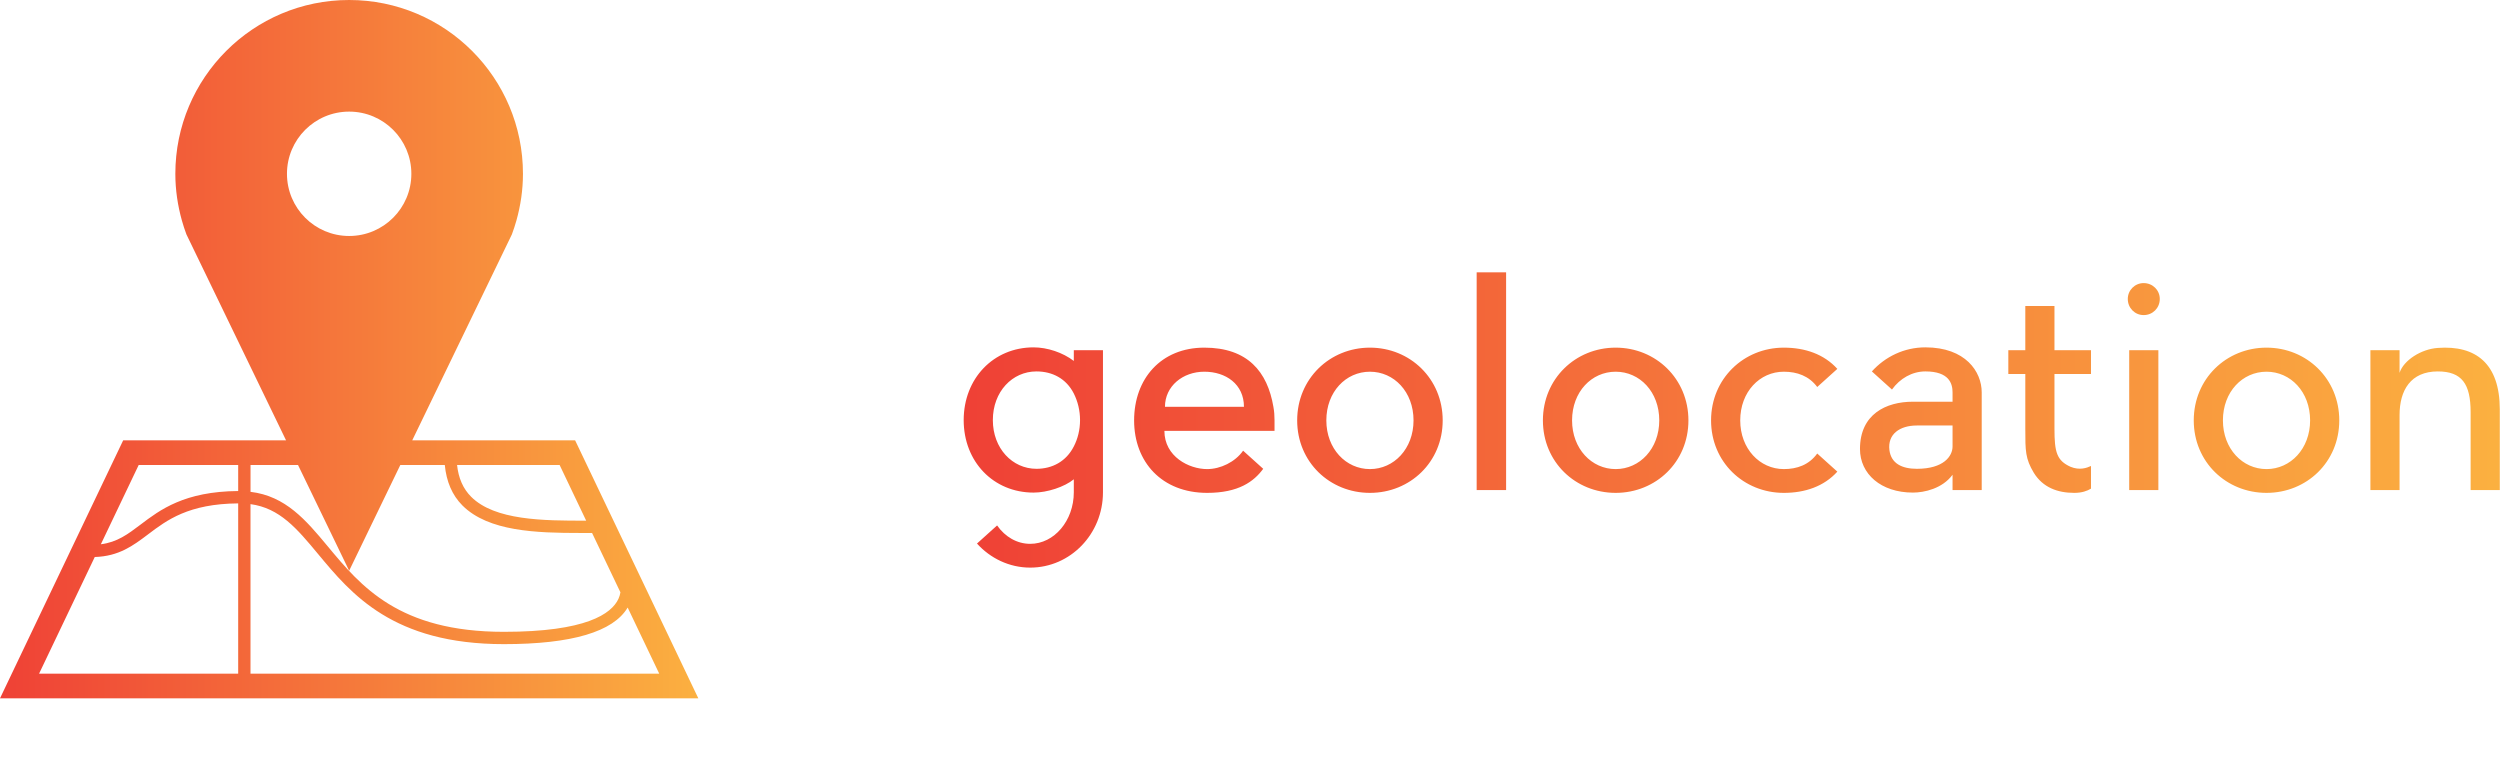 <svg width="358" height="110.001" viewBox="-18 -10 358 110.001" class="css-1j8o68f" xmlns="http://www.w3.org/2000/svg"><defs id="SvgjsDefs3598"><linearGradient id="SvgjsLinearGradient3603"><stop id="SvgjsStop3604" stop-color="#ef4136" offset="0"></stop><stop id="SvgjsStop3605" stop-color="#fbb040" offset="1"></stop></linearGradient><linearGradient id="SvgjsLinearGradient3606"><stop id="SvgjsStop3607" stop-color="#ef4136" offset="0"></stop><stop id="SvgjsStop3608" stop-color="#fbb040" offset="1"></stop></linearGradient></defs><g id="SvgjsG3599" featurekey="PG4fjM-0" transform="matrix(1,0,0,1,-18.06,-10.571)" fill="url(#SvgjsLinearGradient3603)"><path xmlns="http://www.w3.org/2000/svg" d="M82.419,63.63H59.091l12.248-25.31l2.022-4.183c0.243-0.652,0.462-1.316,0.651-1.992c0.595-2.13,0.936-4.366,0.936-6.687  c0-13.744-11.145-24.887-24.89-24.887c-13.745,0-24.889,11.143-24.889,24.887c0,2.32,0.342,4.556,0.937,6.687  c0.188,0.676,0.407,1.34,0.65,1.992l2.023,4.182L41.024,63.63H17.698L0.06,100.571h99.999L82.419,63.63z M50.059,16.554  c4.917,0,8.907,3.988,8.907,8.904c0,4.92-3.989,8.905-8.907,8.905c-4.918,0-8.905-3.987-8.905-8.905  C41.154,20.542,45.141,16.554,50.059,16.554z M35.931,72.762c4.186,0.569,6.644,3.49,9.655,7.117  c4.785,5.761,10.74,12.933,26.629,12.933c9.717,0,15.667-1.765,17.726-5.24l4.523,9.471H35.931V72.762z M84,75.129  c-6.188,0.015-13.086-0.042-16.472-3.42c-1.164-1.164-1.813-2.676-2.016-4.553h14.685L84,75.129z M50.059,82.298l7.327-15.141h6.368  c0.226,2.355,1.047,4.32,2.529,5.802c3.732,3.725,10.585,3.935,16.893,3.935c0.411,0,0.818,0,1.223,0l0.445-0.002l4.061,8.504  c-0.057,0.311-0.14,0.62-0.28,0.921c-0.993,2.16-4.646,4.732-16.407,4.732c-15.06,0-20.486-6.532-25.271-12.297  c-3.065-3.688-5.999-7.156-11.012-7.749v-3.845h6.801L50.059,82.298z M19.922,67.157h14.246v3.729  c-7.7,0.061-11.178,2.683-13.973,4.802c-1.84,1.393-3.354,2.528-5.692,2.822L19.922,67.157z M13.63,80.334  c3.448-0.1,5.488-1.621,7.629-3.24c2.718-2.06,5.812-4.381,12.909-4.438v24.387H5.653L13.63,80.334z"></path></g><g id="SvgjsG3600" featurekey="jxYttZ-0" transform="matrix(2.027,0,0,2.027,118.54,19.634)" fill="url(#SvgjsLinearGradient3606)"><path d="M8.5 10.12 l2.06 0 l0 10.04 c0 2.94 -2.3 5.32 -5.14 5.32 c-1.48 0 -2.82 -0.66 -3.76 -1.7 l1.42 -1.28 c0.56 0.8 1.4 1.3 2.34 1.3 c1.7 0 3.08 -1.64 3.08 -3.64 l0 -0.92 c-0.66 0.54 -1.88 0.94 -2.84 0.94 c-2.84 0 -4.94 -2.18 -4.94 -5.12 s2.1 -5.14 4.94 -5.14 c0.96 0 2.06 0.36 2.84 0.96 l0 -0.76 z M5.86 18.5 c1.12 0 2.1 -0.52 2.64 -1.58 c0.28 -0.54 0.44 -1.18 0.44 -1.86 s-0.16 -1.32 -0.44 -1.88 c-0.54 -1.06 -1.52 -1.56 -2.64 -1.56 c-1.7 0 -3.08 1.42 -3.08 3.44 c0 2 1.38 3.44 3.08 3.44 z M22.68 15.08 l0 0.74 l-7.78 0 c0 1.82 1.74 2.7 3.02 2.7 c0.94 0 1.98 -0.5 2.54 -1.3 l1.42 1.28 c-0.66 0.9 -1.74 1.7 -3.96 1.7 c-3.2 0 -5.16 -2.18 -5.16 -5.12 s1.9 -5.14 4.96 -5.14 s4.46 1.7 4.88 4.18 c0.06 0.32 0.08 0.64 0.08 0.96 z M14.94 14.12 l5.58 0 c0 -1.6 -1.28 -2.48 -2.8 -2.48 s-2.78 1.02 -2.78 2.48 z M29.42 11.64 c-1.7 0 -3.08 1.42 -3.08 3.44 c0 2 1.38 3.44 3.08 3.44 s3.08 -1.44 3.08 -3.44 c0 -2.02 -1.38 -3.44 -3.08 -3.44 z M29.42 9.94 c2.84 0 5.14 2.2 5.14 5.14 s-2.3 5.12 -5.14 5.12 s-5.14 -2.18 -5.14 -5.12 s2.3 -5.14 5.14 -5.14 z M39.04 4.62 l0 15.38 l-2.08 0 l0 -15.38 l2.08 0 z M46.78 11.64 c-1.7 0 -3.08 1.42 -3.08 3.44 c0 2 1.38 3.44 3.08 3.44 s3.08 -1.44 3.08 -3.44 c0 -2.02 -1.38 -3.44 -3.08 -3.44 z M46.78 9.94 c2.84 0 5.14 2.2 5.14 5.14 s-2.3 5.12 -5.14 5.12 s-5.14 -2.18 -5.14 -5.12 s2.3 -5.14 5.14 -5.14 z M61.02 17.42 l1.42 1.28 c-0.94 1.04 -2.28 1.5 -3.78 1.5 c-2.84 0 -5.14 -2.18 -5.14 -5.12 s2.3 -5.14 5.14 -5.14 c1.5 0 2.84 0.46 3.78 1.5 l-1.42 1.28 c-0.58 -0.78 -1.42 -1.08 -2.36 -1.08 c-1.7 0 -3.08 1.42 -3.08 3.44 c0 2 1.38 3.44 3.08 3.44 c0.94 0 1.78 -0.3 2.36 -1.1 z M68.66 9.92 c2.84 0 3.98 1.72 3.98 3.18 l0 6.9 l-2.06 0 l0 -1.08 c-0.72 0.98 -2 1.26 -2.8 1.26 c-2.26 0 -3.74 -1.32 -3.74 -3.08 c0 -2.46 1.84 -3.34 3.74 -3.34 l2.8 0 l0 -0.66 c0 -0.62 -0.24 -1.48 -1.92 -1.48 c-0.94 0 -1.8 0.5 -2.36 1.28 l-1.42 -1.28 c0.94 -1.04 2.28 -1.7 3.78 -1.7 z M70.58 16.92 l0 -1.48 l-2.52 0 c-1.22 0 -2.08 0.62 -1.94 1.74 c0.12 0.94 0.88 1.32 1.94 1.32 c1.9 0 2.52 -0.9 2.52 -1.58 z M78.92 18.36 c0.64 0.26 1.14 0.08 1.44 -0.06 l0 1.6 c-0.26 0.16 -0.64 0.3 -1.18 0.3 c-1.18 0 -2.22 -0.38 -2.86 -1.42 c-0.6 -1 -0.6 -1.54 -0.6 -3.1 l0 -3.88 l-1.2 0 l0 -1.68 l1.2 0 l0 -3.12 l2.06 0 l0 3.12 l2.58 0 l0 1.68 l-2.58 0 l0 3.88 c0 1.64 0.16 2.24 1.14 2.68 z M85.12 10.12 l0 9.88 l-2.06 0 l0 -9.88 l2.06 0 z M85.22 6.5 c0 0.64 -0.5 1.14 -1.14 1.14 c-0.62 0 -1.12 -0.5 -1.12 -1.14 c0 -0.62 0.5 -1.12 1.12 -1.12 c0.64 0 1.14 0.5 1.14 1.12 z M92.76 11.64 c-1.7 0 -3.08 1.42 -3.08 3.44 c0 2 1.38 3.44 3.08 3.44 s3.08 -1.44 3.08 -3.44 c0 -2.02 -1.38 -3.44 -3.08 -3.44 z M92.76 9.94 c2.84 0 5.14 2.2 5.14 5.14 s-2.3 5.12 -5.14 5.12 s-5.14 -2.18 -5.14 -5.12 s2.3 -5.14 5.14 -5.14 z M109.24 14.3 l0 5.7 l-2.06 0 l0 -5.5 c0 -2 -0.62 -2.88 -2.32 -2.88 c-1.92 0 -2.7 1.34 -2.7 3.08 l0 5.3 l-2.06 0 l0 -9.88 l2.06 0 l0 1.6 c0.28 -0.88 1.52 -1.68 2.7 -1.76 c2.68 -0.2 4.38 1.1 4.38 4.34 z"></path></g></svg>
